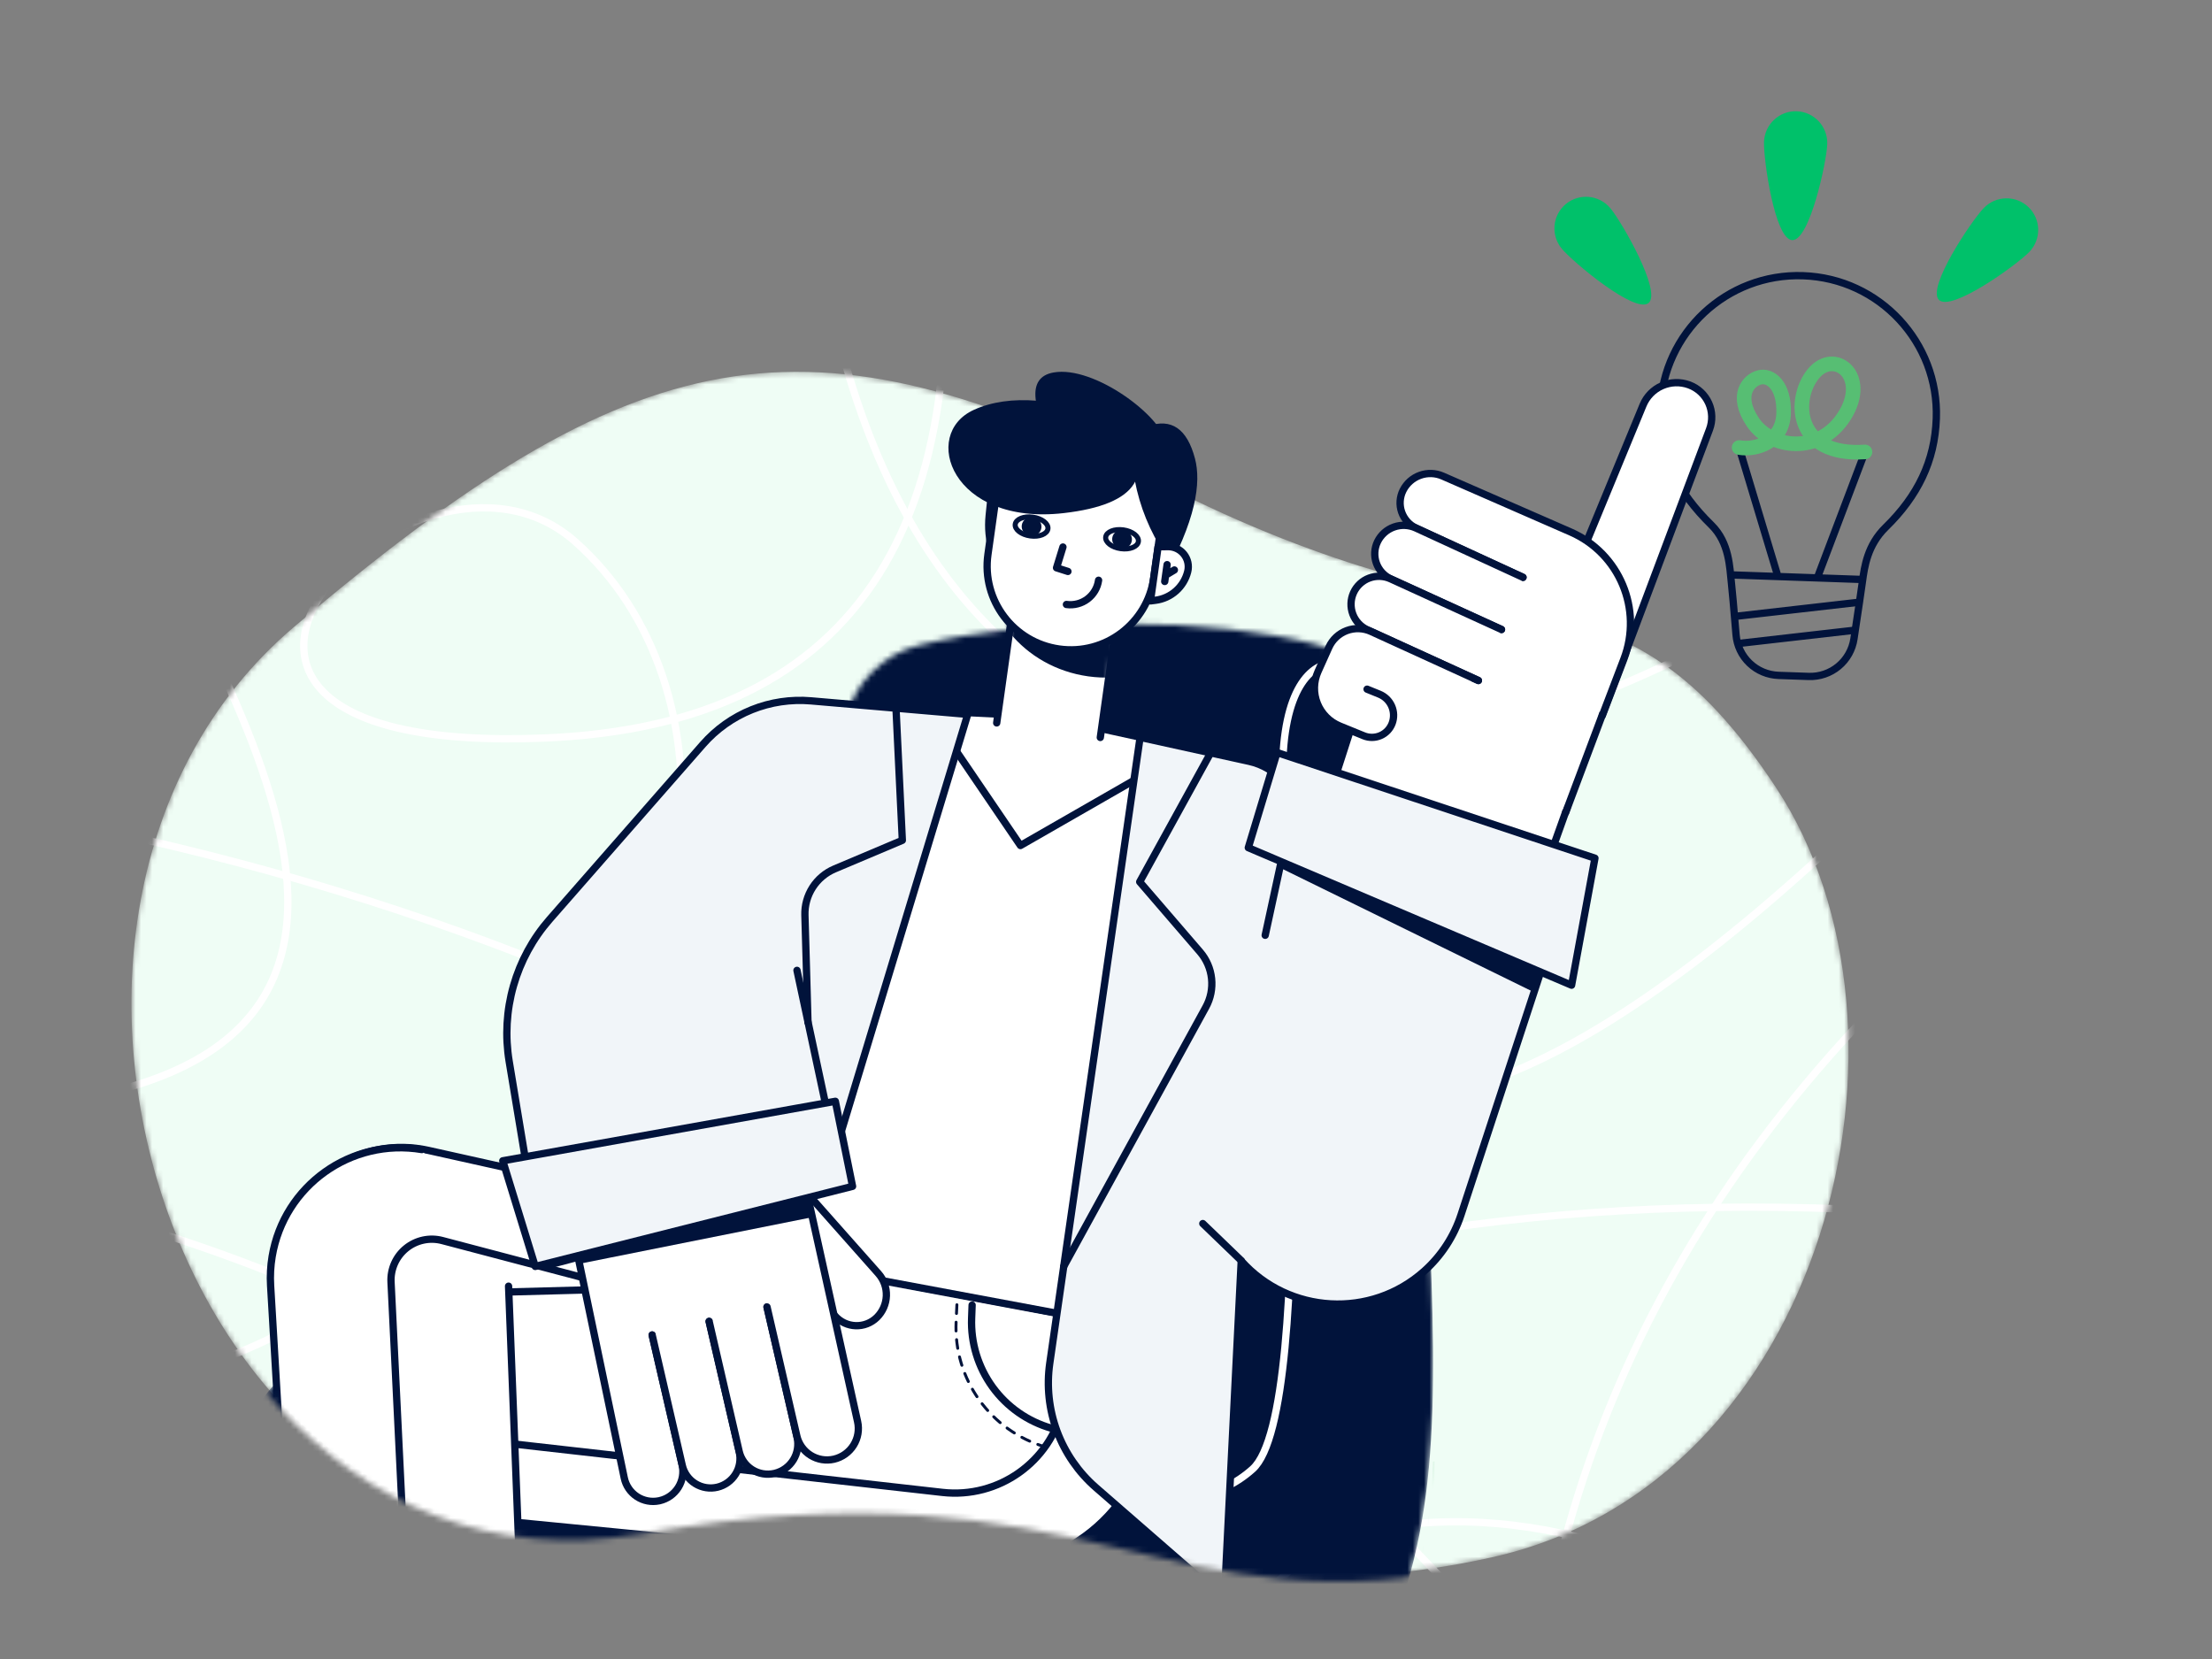 <svg width="400" height="300" viewBox="0 0 400 300" fill="none" xmlns="http://www.w3.org/2000/svg">
<rect x="0" y="0" width="400" height="300" fill="#808080" stroke="none"/>
<mask id="mask0_302_13543" style="mask-type:alpha" maskUnits="userSpaceOnUse" x="23" y="67" width="312" height="218">
<path d="M209.75 87.334C273.963 120.234 292.301 98.61 321.181 142.446C350.062 186.282 330.384 268.202 269.699 281.633C209.013 295.065 198.134 261.994 115.776 276.34C33.418 290.686 -8.357 165.51 53.226 113.314C114.808 61.118 145.538 54.434 209.75 87.334Z" fill="white"/>
</mask>
<g mask="url(#mask0_302_13543)">
<path d="M209.749 87.334C273.962 120.234 292.3 98.61 321.18 142.446C350.061 186.282 330.383 268.202 269.698 281.633C209.012 295.065 198.133 261.994 115.775 276.34C33.417 290.686 -8.358 165.51 53.225 113.314C114.807 61.118 145.537 54.434 209.749 87.334Z" fill="#EFFDF5"/>
<path d="M145.537 22.384C150.234 83.338 172.091 120.236 211.109 133.08C250.126 145.924 303.142 127.475 370.157 77.732" stroke="white" stroke-width="1.32"/>
<path d="M168.625 22.384C179.023 94.044 155.668 131.067 98.56 133.453C12.897 137.034 74.786 72.033 104.01 97.944C133.235 123.855 130.855 179.961 85.257 218.416C54.857 244.052 20.223 256.87 -18.649 256.87M345.147 219.232C218.552 211.059 118.134 256.101 43.895 354.357" stroke="white" stroke-width="1.32"/>
<path d="M12.898 218.291C95.938 240.531 149.471 285.887 173.501 354.357" stroke="white" stroke-width="1.32"/>
<path d="M345.146 139.627C289.116 195.511 250.004 211.759 227.81 188.371C194.52 153.289 258.108 125.664 267.488 157.017C276.867 188.371 226.722 213.254 159.96 224.321C115.453 231.699 62.786 263.976 1.961 321.15M221.388 354.358C213.153 305.512 223.922 279.312 253.695 275.757C283.467 272.201 316.57 285.302 353.003 315.057M262.846 82.688C285.404 82.688 303.691 57.052 303.691 25.43C303.691 -6.193 285.404 -31.828 262.846 -31.828C240.287 -31.828 222 -6.193 222 25.43C222 57.052 240.287 82.688 262.846 82.688Z" stroke="white" stroke-width="1.32"/>
<path d="M345.147 175.938C292.109 227.604 269.349 290.241 276.868 363.85" stroke="white" stroke-width="1.32"/>
<path d="M12.898 148.986C143.894 175.432 246.688 247.053 321.28 363.85" stroke="white" stroke-width="1.32"/>
<path d="M61.017 22.384C20.977 30.57 6.174 47.641 16.607 73.597C32.254 112.531 89.918 186.156 12.896 198.926M12.898 286.324C44.075 332.759 77.114 344.368 112.01 321.15C164.357 286.324 182.105 279.094 203.922 286.324C218.467 291.144 231.693 313.821 243.6 354.357" stroke="white" stroke-width="1.32"/>
</g>
<mask id="mask1_302_13543" style="mask-type:alpha" maskUnits="userSpaceOnUse" x="23" y="13" width="353" height="273">
<path d="M368.756 36.511C397.708 80.492 330.97 269.195 270.133 282.671C209.296 296.147 198.389 262.966 115.825 277.36C62.056 286.734 25.542 236.737 23.665 186.258C22.659 159.226 59.522 68.906 81.054 50.641C128.842 19.917 339.803 -7.471 368.756 36.511Z" fill="white"/>
</mask>
<g mask="url(#mask1_302_13543)">
<mask id="mask2_302_13543" style="mask-type:alpha" maskUnits="userSpaceOnUse" x="40" y="112" width="220" height="200">
<path d="M152.848 130.27C141.636 178.738 134.594 211.511 131.722 228.59C131.078 232.414 130.282 237.537 129.332 243.96C129.104 245.495 128.49 246.948 127.546 248.18C126.602 249.413 125.36 250.385 123.937 251.004C120.002 252.717 116.76 253.831 114.21 254.346C98.454 257.529 79.782 254.228 68.144 248.844C52.63 241.667 47.12 252.316 44.316 259.398C41.511 266.48 34.992 279.745 51.568 286.252C68.144 292.758 101.997 309.571 167.992 311.341C233.986 313.111 248.723 307.842 255.135 284.087C261.548 260.332 258.883 233.11 256.68 184.629C255.592 160.704 253.837 142.709 251.413 130.644C250.737 127.279 249.128 124.173 246.769 121.68C244.41 119.187 241.397 117.408 238.074 116.547C228.428 114.047 216.686 112.797 202.848 112.797C188.837 112.797 176.645 114.078 166.274 116.641C162.996 117.451 160.006 119.153 157.636 121.559C155.266 123.965 153.609 126.98 152.848 130.27Z" fill="white"/>
</mask>
<g mask="url(#mask2_302_13543)">
<path d="M152.848 130.27C141.636 178.738 134.594 211.511 131.722 228.59C131.078 232.414 130.282 237.537 129.332 243.96C129.104 245.495 128.49 246.948 127.546 248.18C126.602 249.413 125.36 250.385 123.937 251.004C120.002 252.717 116.76 253.831 114.21 254.346C98.454 257.529 79.782 254.228 68.144 248.844C52.63 241.667 47.12 252.316 44.316 259.398C41.511 266.48 34.992 279.745 51.568 286.252C68.144 292.758 101.997 309.571 167.992 311.341C233.986 313.111 248.723 307.842 255.135 284.087C261.548 260.332 258.883 233.11 256.68 184.629C255.592 160.704 253.837 142.709 251.413 130.644C250.737 127.279 249.128 124.173 246.769 121.68C244.41 119.187 241.397 117.408 238.074 116.547C228.428 114.047 216.686 112.797 202.848 112.797C188.837 112.797 176.645 114.078 166.274 116.641C162.996 117.451 160.006 119.153 157.636 121.559C155.266 123.965 153.609 126.98 152.848 130.27Z" fill="#01133B"/>
<path fill-rule="evenodd" clip-rule="evenodd" d="M248.895 124.427C246.789 121.376 244.296 119.85 241.413 119.85C237.09 119.85 231.928 124.501 231.928 139.861C231.928 155.221 238.349 255.02 226.517 265.652C214.685 276.285 194.307 269.787 181.346 267.276C168.385 264.764 160.217 265.652 145.327 265.652C130.437 265.652 81.212 256.593 69.602 249.068C69.85 241.002 78.377 220.26 95.182 186.843C120.059 146.949 132.498 126.144 132.498 124.427C132.498 122.711 149.33 115.595 182.994 103.081L250.301 108.864L248.895 124.427Z" fill="#01133B" stroke="white" stroke-width="1.32"/>
<path fill-rule="evenodd" clip-rule="evenodd" d="M51.568 286.252C84.68 296.934 109.917 302.275 127.279 302.275C141.008 302.275 152.535 301.919 161.863 301.208C166.557 300.85 171.277 301.11 175.902 301.981C199.013 306.333 217.751 307.364 232.117 305.076C255.832 301.298 258.775 278.377 259.153 264.307C265.862 262.671 275.616 277.017 288.415 307.344L224.924 321.915L94.037 320.504L33.062 298.978L51.568 286.252Z" fill="#57BE73"/>
</g>
<path d="M335.254 115.533C336.061 110.191 336.574 106.724 336.792 105.133C337.156 102.479 337.68 98.587 341.004 95.34C346.784 89.694 349.878 83.38 350.146 75.68C350.626 61.901 339.843 50.34 326.062 49.858C312.28 49.375 300.719 60.155 300.239 73.933C299.94 82.52 303.485 89.088 309.465 94.931C312.752 98.142 312.782 102.691 313.088 105.369C313.237 106.675 313.519 109.821 313.934 114.808C314.096 116.758 314.968 118.581 316.384 119.93C317.8 121.28 319.662 122.063 321.618 122.131L327.075 122.322C329.033 122.391 330.949 121.738 332.457 120.486C333.965 119.234 334.961 117.471 335.254 115.533Z" stroke="#01133B" stroke-width="1.32" stroke-linecap="round" stroke-linejoin="round"/>
<path d="M313.548 103.976L336.462 104.776M314.486 80.93L321.508 104.254M337.25 81.726L328.623 104.501" stroke="#01133B" stroke-width="1.32" stroke-linecap="round" stroke-linejoin="round"/>
<path d="M314.488 80.928C317.748 81.472 322.359 79.826 322.535 74.775C322.711 69.724 320.148 67.719 318.146 68.251C316.144 68.784 313.751 71.486 316.95 76.305C320.149 81.126 329.047 82.388 333.564 75.16C338.081 67.933 331.703 62.98 327.921 67.578C324.139 72.175 324.538 82.594 337.252 81.725" stroke="#57BE73" stroke-width="2.64" stroke-linecap="round" stroke-linejoin="round"/>
<path d="M335.861 108.938L314.177 111.413M335.197 113.984L314.45 116.352" stroke="#01133B" stroke-width="1.32" stroke-linecap="round" stroke-linejoin="round"/>
<path fill-rule="evenodd" clip-rule="evenodd" d="M324.096 43.424C327.253 43.534 330.315 29.232 330.425 26.061C330.536 22.891 328.065 20.231 324.908 20.12C321.75 20.01 319.101 22.49 318.99 25.661C318.88 28.832 320.938 43.314 324.096 43.424ZM298.118 54.785C300.538 52.755 293.241 40.075 291.201 37.645C289.162 35.214 285.546 34.889 283.127 36.919C280.707 38.949 280.399 42.566 282.439 44.997C284.478 47.428 295.698 56.815 298.118 54.785ZM350.629 54.239C348.356 52.044 356.517 39.906 358.721 37.624C360.925 35.342 364.554 35.271 366.827 37.465C369.1 39.66 369.155 43.289 366.951 45.572C364.747 47.854 352.902 56.433 350.629 54.239Z" fill="#00C16A"/>
<path fill-rule="evenodd" clip-rule="evenodd" d="M195.051 255.689C197.279 244.233 189.981 233.087 178.593 230.551L77.48 208.032C65.4 205.342 53.425 212.956 50.733 225.038C50.693 225.218 50.656 225.398 50.62 225.579C48.173 237.995 56.252 250.043 68.666 252.488L68.723 252.499L170.473 272.272C181.837 274.48 192.841 267.056 195.051 255.689Z" fill="white" stroke="#01133B" stroke-width="1.32" stroke-linecap="round" stroke-linejoin="round"/>
<path fill-rule="evenodd" clip-rule="evenodd" d="M210.059 241.005L208.138 257.356C206.259 273.35 191.927 284.901 175.901 283.338L90.03 274.963L50.449 363.863C46.198 373.41 35.014 377.704 25.467 373.454C15.921 369.204 11.629 358.019 15.879 348.472L60.139 244.648C61.447 241.578 63.61 238.948 66.369 237.072C69.129 235.195 72.369 234.15 75.705 234.061L161.269 231.79L210.059 241.005Z" fill="white" stroke="#01133B" stroke-width="1.32" stroke-linecap="round" stroke-linejoin="round"/>
<path d="M195.78 239.212L192.21 254.496C189.896 264.406 180.531 271.015 170.42 269.873L78.437 259.487L52.224 318.126" stroke="#01133B" stroke-width="1.32" stroke-linecap="round" stroke-linejoin="round"/>
<path d="M190.147 258.277C185.858 257.054 182.103 254.427 179.484 250.818C176.865 247.208 175.533 242.824 175.701 238.367L175.79 235.995" stroke="#01133B" stroke-width="1.32" stroke-linecap="round" stroke-linejoin="round"/>
<path d="M189.168 261.694C179.138 258.805 172.405 249.406 172.895 238.975L173.071 235.217" stroke="#01133B" stroke-width="0.528" stroke-linecap="round" stroke-linejoin="round" stroke-dasharray="1.58 1.58"/>
<path fill-rule="evenodd" clip-rule="evenodd" d="M76.289 207.879C63.476 205.736 51.354 214.388 49.214 227.202C48.923 228.942 48.829 230.709 48.934 232.471L56.406 358.511L96.79 355.873L91.965 232.579" fill="white"/>
<path d="M76.289 207.879C63.476 205.736 51.354 214.388 49.214 227.202C48.923 228.942 48.829 230.709 48.934 232.471L56.406 358.511L96.79 355.873L91.965 232.579" stroke="#01133B" stroke-width="1.32" stroke-linecap="round" stroke-linejoin="round"/>
<path d="M111.285 232.581L79.975 224.328C78.852 224.032 77.675 224.005 76.539 224.249C75.403 224.493 74.341 225.001 73.439 225.732C72.536 226.463 71.819 227.397 71.345 228.457C70.871 229.518 70.653 230.675 70.71 231.835L74.586 311.392" stroke="#01133B" stroke-width="1.32" stroke-linecap="round" stroke-linejoin="round"/>
<path fill-rule="evenodd" clip-rule="evenodd" d="M283.397 146.061L257.521 218.363C255.18 227.397 237.831 231.279 228.798 228.939C223.249 227.501 219.128 223.441 216.689 217.923L214.602 212.871L210.056 241.016L149.733 229.759L143.957 221.526L123.584 211.012C115.417 207.877 104.369 171.994 107.504 163.826L133.467 132.485C134.862 130.801 136.629 129.465 138.63 128.583C140.631 127.701 142.809 127.298 144.993 127.404L189.001 129.542L219.365 136.201C222.032 136.785 224.471 138.132 226.386 140.079L237.845 151.729L248.147 119.765" fill="white"/>
<path d="M283.397 146.061L257.521 218.363C255.18 227.397 237.831 231.279 228.798 228.939C223.249 227.501 219.128 223.441 216.689 217.923L214.602 212.871L210.056 241.016L149.733 229.759L143.957 221.526L123.584 211.012C115.417 207.877 104.369 171.994 107.504 163.826L133.467 132.485C134.862 130.801 136.629 129.465 138.63 128.583C140.631 127.701 142.809 127.298 144.993 127.404L189.001 129.542L219.365 136.201C222.032 136.785 224.471 138.132 226.386 140.079L237.845 151.729L248.147 119.765M214.426 214.272L218.957 184.876" stroke="#01133B" stroke-width="1.32" stroke-linecap="round" stroke-linejoin="round"/>
<path d="M173.101 136.083L184.531 152.898L204.914 141.201" stroke="#01133B" stroke-width="1.32" stroke-linecap="round" stroke-linejoin="round"/>
<path fill-rule="evenodd" clip-rule="evenodd" d="M244.434 136.68L282.663 146.384L295.152 112.068L256.698 98.071L244.434 136.68Z" fill="white"/>
<path fill-rule="evenodd" clip-rule="evenodd" d="M283.118 146.934L309.137 77.644C309.718 76.096 309.661 74.381 308.977 72.875C308.293 71.37 307.04 70.198 305.492 69.617L305.433 69.595C303.841 69.015 302.087 69.073 300.537 69.756C298.986 70.439 297.76 71.695 297.113 73.261L283.117 107.172" fill="white"/>
<path d="M283.118 146.934L309.137 77.644C309.718 76.096 309.661 74.381 308.977 72.875C308.293 71.37 307.04 70.198 305.492 69.617L305.433 69.595C303.841 69.015 302.087 69.073 300.537 69.756C298.986 70.439 297.76 71.695 297.113 73.261L283.117 107.172" stroke="#01133B" stroke-width="1.32" stroke-linecap="round" stroke-linejoin="round"/>
<path fill-rule="evenodd" clip-rule="evenodd" d="M289.736 129.422L293.651 119.168C297.087 110.171 292.849 100.061 284.023 96.204L260.879 86.088C259.583 85.522 258.12 85.473 256.79 85.951C255.459 86.43 254.362 87.4 253.724 88.661C253.418 89.266 253.237 89.927 253.192 90.603C253.147 91.279 253.239 91.957 253.462 92.597C253.686 93.237 254.036 93.826 254.491 94.328C254.947 94.829 255.499 95.234 256.115 95.517L275.406 104.402" fill="white"/>
<path d="M289.736 129.422L293.651 119.168C297.087 110.171 292.849 100.061 284.023 96.204L260.879 86.088C259.583 85.522 258.12 85.473 256.79 85.951C255.459 86.43 254.362 87.4 253.724 88.661C253.418 89.266 253.237 89.927 253.192 90.603C253.147 91.279 253.239 91.957 253.462 92.597C253.686 93.237 254.036 93.826 254.491 94.328C254.947 94.829 255.499 95.234 256.115 95.517L275.406 104.402" stroke="#01133B" stroke-width="1.32" stroke-linecap="round" stroke-linejoin="round"/>
<path fill-rule="evenodd" clip-rule="evenodd" d="M275.406 104.402L256.031 95.48C254.783 94.906 253.36 94.842 252.066 95.303C250.772 95.764 249.71 96.714 249.106 97.948C248.813 98.549 248.643 99.203 248.606 99.87C248.569 100.538 248.666 101.206 248.892 101.836C249.117 102.465 249.467 103.043 249.919 103.536C250.372 104.028 250.918 104.425 251.526 104.702L271.519 113.834" fill="white"/>
<path d="M275.406 104.402L256.031 95.48C254.783 94.906 253.36 94.842 252.066 95.303C250.772 95.764 249.71 96.714 249.106 97.948C248.813 98.549 248.643 99.203 248.606 99.87C248.569 100.538 248.666 101.206 248.892 101.836C249.117 102.465 249.467 103.043 249.919 103.536C250.372 104.028 250.918 104.425 251.526 104.702L271.519 113.834" stroke="#01133B" stroke-width="1.32" stroke-linecap="round" stroke-linejoin="round"/>
<path fill-rule="evenodd" clip-rule="evenodd" d="M271.52 113.836L251.456 104.671C250.853 104.396 250.202 104.242 249.54 104.218C248.877 104.194 248.217 104.301 247.596 104.533C246.975 104.764 246.406 105.116 245.921 105.567C245.436 106.019 245.044 106.561 244.769 107.164L244.762 107.179C244.207 108.404 244.161 109.798 244.632 111.057C245.104 112.315 246.055 113.336 247.278 113.894L267.342 123.058" fill="white"/>
<path d="M271.52 113.836L251.456 104.671C250.853 104.396 250.202 104.242 249.54 104.218C248.877 104.194 248.217 104.301 247.596 104.533C246.975 104.764 246.406 105.116 245.921 105.567C245.436 106.019 245.044 106.561 244.769 107.164L244.762 107.179C244.207 108.404 244.161 109.798 244.632 111.057C245.104 112.315 246.055 113.336 247.278 113.894L267.342 123.058" stroke="#01133B" stroke-width="1.32" stroke-linecap="round" stroke-linejoin="round"/>
<path fill-rule="evenodd" clip-rule="evenodd" d="M267.342 123.06L247.927 114.192C246.542 113.559 244.963 113.503 243.537 114.034C242.11 114.566 240.953 115.642 240.321 117.027L240.306 117.061L238.342 121.435C237.936 122.339 237.716 123.315 237.695 124.306C237.675 125.296 237.854 126.281 238.223 127.201C238.591 128.121 239.141 128.957 239.839 129.66C240.538 130.362 241.371 130.917 242.289 131.291L246.609 133.053C247.092 133.25 247.611 133.348 248.133 133.342C248.656 133.335 249.171 133.224 249.65 133.014C250.129 132.805 250.56 132.502 250.92 132.123C251.279 131.743 251.559 131.296 251.743 130.807C252.12 129.799 252.09 128.684 251.659 127.698C251.227 126.712 250.428 125.934 249.432 125.528L247.21 124.625" fill="white"/>
<path d="M267.342 123.06L247.927 114.192C246.542 113.559 244.963 113.503 243.537 114.034C242.11 114.566 240.953 115.642 240.321 117.027L240.306 117.061L238.342 121.435C237.936 122.339 237.716 123.315 237.695 124.306C237.675 125.296 237.854 126.281 238.223 127.201C238.591 128.121 239.141 128.957 239.839 129.66C240.538 130.362 241.371 130.917 242.289 131.291L246.609 133.053C247.092 133.25 247.611 133.348 248.133 133.342C248.656 133.335 249.171 133.224 249.65 133.014C250.129 132.805 250.56 132.502 250.92 132.123C251.279 131.743 251.559 131.296 251.743 130.807C252.12 129.799 252.09 128.684 251.659 127.698C251.227 126.712 250.428 125.934 249.432 125.528L247.21 124.625" stroke="#01133B" stroke-width="1.32" stroke-linecap="round" stroke-linejoin="round"/>
<path fill-rule="evenodd" clip-rule="evenodd" d="M198.97 133.359L201.85 112.878L183.115 110.247L180.235 130.728" fill="white"/>
<path d="M198.97 133.359L201.85 112.878L183.115 110.247L180.235 130.728" stroke="#01133B" stroke-width="1.32" stroke-linecap="round" stroke-linejoin="round"/>
<mask id="mask3_302_13543" style="mask-type:alpha" maskUnits="userSpaceOnUse" x="180" y="110" width="22" height="30">
<path d="M201.849 112.878L183.116 110.248L180.45 129.203C179.722 134.378 183.325 139.162 188.498 139.888C193.671 140.614 198.454 137.008 199.182 131.833L201.849 112.878Z" fill="white"/>
</mask>
<g mask="url(#mask3_302_13543)">
<path d="M196.779 122.305C185.093 120.663 176.853 110.559 178.375 99.737C179.897 88.914 190.604 81.471 202.29 83.113C213.976 84.753 222.216 94.858 220.694 105.681C219.172 116.503 208.465 123.946 196.779 122.305Z" fill="#01133B"/>
</g>
<path fill-rule="evenodd" clip-rule="evenodd" d="M108.29 162.874L102.719 169.835C100.19 172.996 98.391 176.677 97.45 180.614C96.51 184.552 96.452 188.649 97.281 192.611L112.887 267.267C113.176 268.649 114.002 269.86 115.183 270.634C116.364 271.407 117.805 271.679 119.187 271.391L119.284 271.37C119.977 271.212 120.632 270.918 121.211 270.507C121.791 270.095 122.283 269.574 122.661 268.972C123.039 268.37 123.295 267.699 123.413 266.999C123.532 266.298 123.512 265.581 123.353 264.888L123.35 264.876L117.93 241.408" fill="white"/>
<path d="M108.29 162.874L102.719 169.835C100.19 172.996 98.391 176.677 97.45 180.614C96.51 184.552 96.452 188.649 97.281 192.611L112.887 267.267C113.176 268.649 114.002 269.86 115.183 270.634C116.364 271.407 117.805 271.679 119.187 271.391L119.284 271.37C119.977 271.212 120.632 270.918 121.211 270.507C121.791 270.095 122.283 269.574 122.661 268.972C123.039 268.37 123.295 267.699 123.413 266.999C123.532 266.298 123.512 265.581 123.353 264.888L123.35 264.876L117.93 241.408" stroke="#01133B" stroke-width="1.32" stroke-linecap="round" stroke-linejoin="round"/>
<path fill-rule="evenodd" clip-rule="evenodd" d="M145.316 231.553L151.01 237.976C151.479 238.504 152.05 238.932 152.69 239.233C153.329 239.534 154.023 239.702 154.729 239.727C155.436 239.751 156.139 239.632 156.798 239.376C157.457 239.12 158.057 238.733 158.561 238.238C159.617 237.2 160.233 235.798 160.284 234.319C160.335 232.84 159.816 231.398 158.834 230.291L144.334 213.935" fill="white"/>
<path d="M145.316 231.553L151.01 237.976C151.479 238.504 152.05 238.932 152.69 239.233C153.329 239.534 154.023 239.702 154.729 239.727C155.436 239.751 156.139 239.632 156.798 239.376C157.457 239.12 158.057 238.733 158.561 238.238C159.617 237.2 160.233 235.798 160.284 234.319C160.335 232.84 159.816 231.398 158.834 230.291L144.334 213.935" stroke="#01133B" stroke-width="1.32" stroke-linecap="round" stroke-linejoin="round"/>
<path fill-rule="evenodd" clip-rule="evenodd" d="M117.929 241.405L123.378 264.999C123.534 265.675 123.822 266.314 124.226 266.878C124.63 267.443 125.142 267.922 125.731 268.287C126.321 268.653 126.977 268.899 127.662 269.01C128.347 269.122 129.047 269.097 129.722 268.936C131.092 268.61 132.277 267.755 133.019 266.559C133.761 265.362 133.999 263.921 133.682 262.549L128.231 238.948" fill="white"/>
<path d="M117.929 241.405L123.378 264.999C123.534 265.675 123.822 266.314 124.226 266.878C124.63 267.443 125.142 267.922 125.731 268.287C126.321 268.653 126.977 268.899 127.662 269.01C128.347 269.122 129.047 269.097 129.722 268.936C131.092 268.61 132.277 267.755 133.019 266.559C133.761 265.362 133.999 263.921 133.682 262.549L128.231 238.948" stroke="#01133B" stroke-width="1.32" stroke-linecap="round" stroke-linejoin="round"/>
<path fill-rule="evenodd" clip-rule="evenodd" d="M128.234 238.946L133.663 262.454C133.981 263.83 134.831 265.023 136.029 265.771C137.226 266.519 138.671 266.762 140.047 266.445L140.113 266.429C141.508 266.088 142.713 265.211 143.466 263.988C144.219 262.765 144.46 261.294 144.137 259.895L138.696 236.339" fill="white"/>
<path d="M128.234 238.946L133.663 262.454C133.981 263.83 134.831 265.023 136.029 265.771C137.226 266.519 138.671 266.762 140.047 266.445L140.113 266.429C141.508 266.088 142.713 265.211 143.466 263.988C144.219 262.765 144.46 261.294 144.137 259.895L138.696 236.339" stroke="#01133B" stroke-width="1.32" stroke-linecap="round" stroke-linejoin="round"/>
<path fill-rule="evenodd" clip-rule="evenodd" d="M138.702 236.338L144.09 259.669C144.424 261.116 145.319 262.372 146.578 263.159C147.838 263.947 149.358 264.202 150.806 263.868L150.827 263.863C152.284 263.52 153.549 262.617 154.345 261.349C155.142 260.081 155.407 258.55 155.083 257.088L140.174 189.783" fill="white"/>
<path d="M138.702 236.338L144.09 259.669C144.424 261.116 145.319 262.372 146.578 263.159C147.838 263.947 149.358 264.202 150.806 263.868L150.827 263.863C152.284 263.52 153.549 262.617 154.345 261.349C155.142 260.081 155.407 258.55 155.083 257.088L140.174 189.783" stroke="#01133B" stroke-width="1.32" stroke-linecap="round" stroke-linejoin="round"/>
<path d="M98.554 186.51L135.605 179.312L146.107 233.308L109.056 240.505L98.554 186.51Z" fill="white"/>
<path fill-rule="evenodd" clip-rule="evenodd" d="M206.167 133.336L189.833 246.504C189.234 250.653 189.685 254.887 191.144 258.817C192.604 262.747 195.025 266.249 198.187 269.002L221.394 289.207L224.454 228.008C233.087 237.656 247.906 238.478 257.554 229.846C260.623 227.1 262.914 223.595 264.197 219.682L285.351 155.187L235.106 138.331V152.528L234.854 148.185C234.709 145.696 233.755 143.322 232.137 141.425C230.519 139.528 228.326 138.212 225.891 137.676L206.167 133.336Z" fill="#F1F5F9" stroke="#01133B" stroke-width="1.32" stroke-linecap="round" stroke-linejoin="round"/>
<path d="M233.076 149.353L228.788 169.13M224.474 227.971L217.506 221.258M218.957 136.083L206.095 159.467L217.009 172.139C218.178 173.497 218.905 175.179 219.092 176.961C219.28 178.743 218.919 180.54 218.058 182.111L192.355 229.014" stroke="#01133B" stroke-width="1.32" stroke-linecap="round" stroke-linejoin="round"/>
<path fill-rule="evenodd" clip-rule="evenodd" d="M230.932 136.083L225.731 153.289L284.194 178.155L288.416 155.187L230.932 136.083ZM152.516 214.609L151.057 208.167L174.992 129.177L146.653 126.737C143.007 126.423 139.337 126.972 135.942 128.339C132.547 129.706 129.522 131.853 127.11 134.606L99.395 166.25C96.351 169.726 94.115 173.834 92.85 178.278C91.584 182.723 91.32 187.392 92.077 191.95L98.231 229.014L152.516 214.609Z" fill="#F1F5F9" stroke="#01133B" stroke-width="1.32" stroke-linecap="round" stroke-linejoin="round"/>
<path d="M144.12 175.472L151.723 211.035" stroke="#01133B" stroke-width="1.32" stroke-linecap="round" stroke-linejoin="round"/>
<path fill-rule="evenodd" clip-rule="evenodd" d="M90.916 209.909L151.057 199.15L154.171 214.528L96.789 229.013L90.916 209.909Z" fill="#F1F5F9" stroke="#01133B" stroke-width="1.32" stroke-linecap="round" stroke-linejoin="round"/>
<path d="M162.009 127.736L163.171 151.954L150.926 157.126C149.293 157.816 147.906 158.983 146.947 160.474C145.988 161.966 145.502 163.712 145.553 165.484L146.107 184.876" stroke="#01133B" stroke-width="1.32" stroke-linecap="round" stroke-linejoin="round"/>
<path fill-rule="evenodd" clip-rule="evenodd" d="M231.601 156.98L277.172 179.314L278.303 175.473L232.017 156.108L231.601 156.98ZM104.577 227.466L104.767 228.532L146.872 220.112L146.107 216.599L104.577 227.466ZM197.889 71.446C188.742 70.161 180.283 76.536 178.996 85.686C178.967 85.897 178.941 86.109 178.919 86.321L178.221 93.181C177.282 102.403 183.797 110.716 192.974 112.005C202.051 113.28 210.445 106.953 211.722 97.875L212.678 91.075C214.014 81.569 207.393 72.782 197.889 71.446Z" fill="#01133B"/>
<path fill-rule="evenodd" clip-rule="evenodd" d="M180.186 89.351L178.652 100.259C177.487 108.542 183.257 116.2 191.538 117.363C199.82 118.526 207.478 112.754 208.643 104.471L210.177 93.563C211.341 85.28 205.572 77.622 197.29 76.459C189.009 75.296 181.351 81.068 180.186 89.351Z" fill="white" stroke="#01133B" stroke-width="1.32" stroke-linecap="round" stroke-linejoin="round"/>
<path d="M192.843 109.309C194.195 109.498 195.567 109.143 196.657 108.322C197.747 107.5 198.467 106.279 198.657 104.927" stroke="#01133B" stroke-width="1.32" stroke-linecap="round" stroke-linejoin="round"/>
<path fill-rule="evenodd" clip-rule="evenodd" d="M207.583 77.057C211.834 75.577 214.67 77.534 216.091 82.927C217.217 87.199 216.358 94.1 210.059 105.152C209.797 105.61 209.98 99.174 209.653 98.622C207.175 94.445 205.593 89.924 204.909 85.06C204.135 79.555 205.026 76.887 207.583 77.057Z" fill="#01133B"/>
<path fill-rule="evenodd" clip-rule="evenodd" d="M209.419 98.872L211.198 98.849C211.755 98.841 212.306 98.962 212.809 99.201C213.311 99.44 213.753 99.792 214.098 100.228C214.444 100.665 214.684 101.175 214.801 101.719C214.919 102.264 214.909 102.828 214.774 103.368C214.437 104.717 213.701 105.934 212.661 106.858C211.622 107.782 210.328 108.371 208.948 108.547L208.042 108.662L209.419 98.872Z" fill="white" stroke="#01133B" stroke-width="1.32" stroke-linecap="round" stroke-linejoin="round"/>
<path d="M211.049 102.103L210.62 105.151M210.779 104.02L212.365 103.069M192.213 98.919L191.055 102.677L193.114 103.335" stroke="#01133B" stroke-width="1.32" stroke-linecap="round" stroke-linejoin="round"/>
<path d="M202.664 99.214C201.033 98.985 199.817 98.04 199.949 97.102C200.081 96.165 201.51 95.591 203.142 95.82C204.773 96.049 205.988 96.994 205.856 97.932C205.725 98.869 204.295 99.443 202.664 99.214Z" stroke="#01133B" stroke-width="0.918" stroke-linecap="round" stroke-linejoin="round"/>
<path d="M202.664 99.213C201.685 99.075 200.999 98.204 201.131 97.267C201.263 96.33 202.163 95.681 203.142 95.819C204.12 95.956 204.807 96.827 204.675 97.764C204.543 98.702 203.643 99.35 202.664 99.213Z" fill="#01133B"/>
<path d="M186.304 96.915C184.672 96.685 183.457 95.74 183.589 94.803C183.721 93.866 185.15 93.291 186.781 93.52C188.412 93.75 189.628 94.695 189.496 95.632C189.364 96.57 187.935 97.144 186.304 96.915Z" stroke="#01133B" stroke-width="0.918" stroke-linecap="round" stroke-linejoin="round"/>
<path d="M186.304 96.913C185.325 96.776 184.638 95.905 184.77 94.968C184.902 94.03 185.802 93.382 186.781 93.519C187.76 93.657 188.446 94.528 188.314 95.465C188.183 96.402 187.282 97.051 186.304 96.913Z" fill="#01133B"/>
<path fill-rule="evenodd" clip-rule="evenodd" d="M202.63 76.291C191.381 71.919 182.536 71.195 176.096 74.119C166.436 78.504 172.094 95.109 192.346 92.786C205.848 91.238 209.275 85.739 202.63 76.291Z" fill="#01133B"/>
<path fill-rule="evenodd" clip-rule="evenodd" d="M210.774 80.072C210.254 75.397 197.882 66.045 190.505 67.359C185.587 68.235 186.202 73.757 192.349 83.925C204.979 84.473 211.121 83.189 210.774 80.072Z" fill="#01133B"/>
</g>
</svg>
